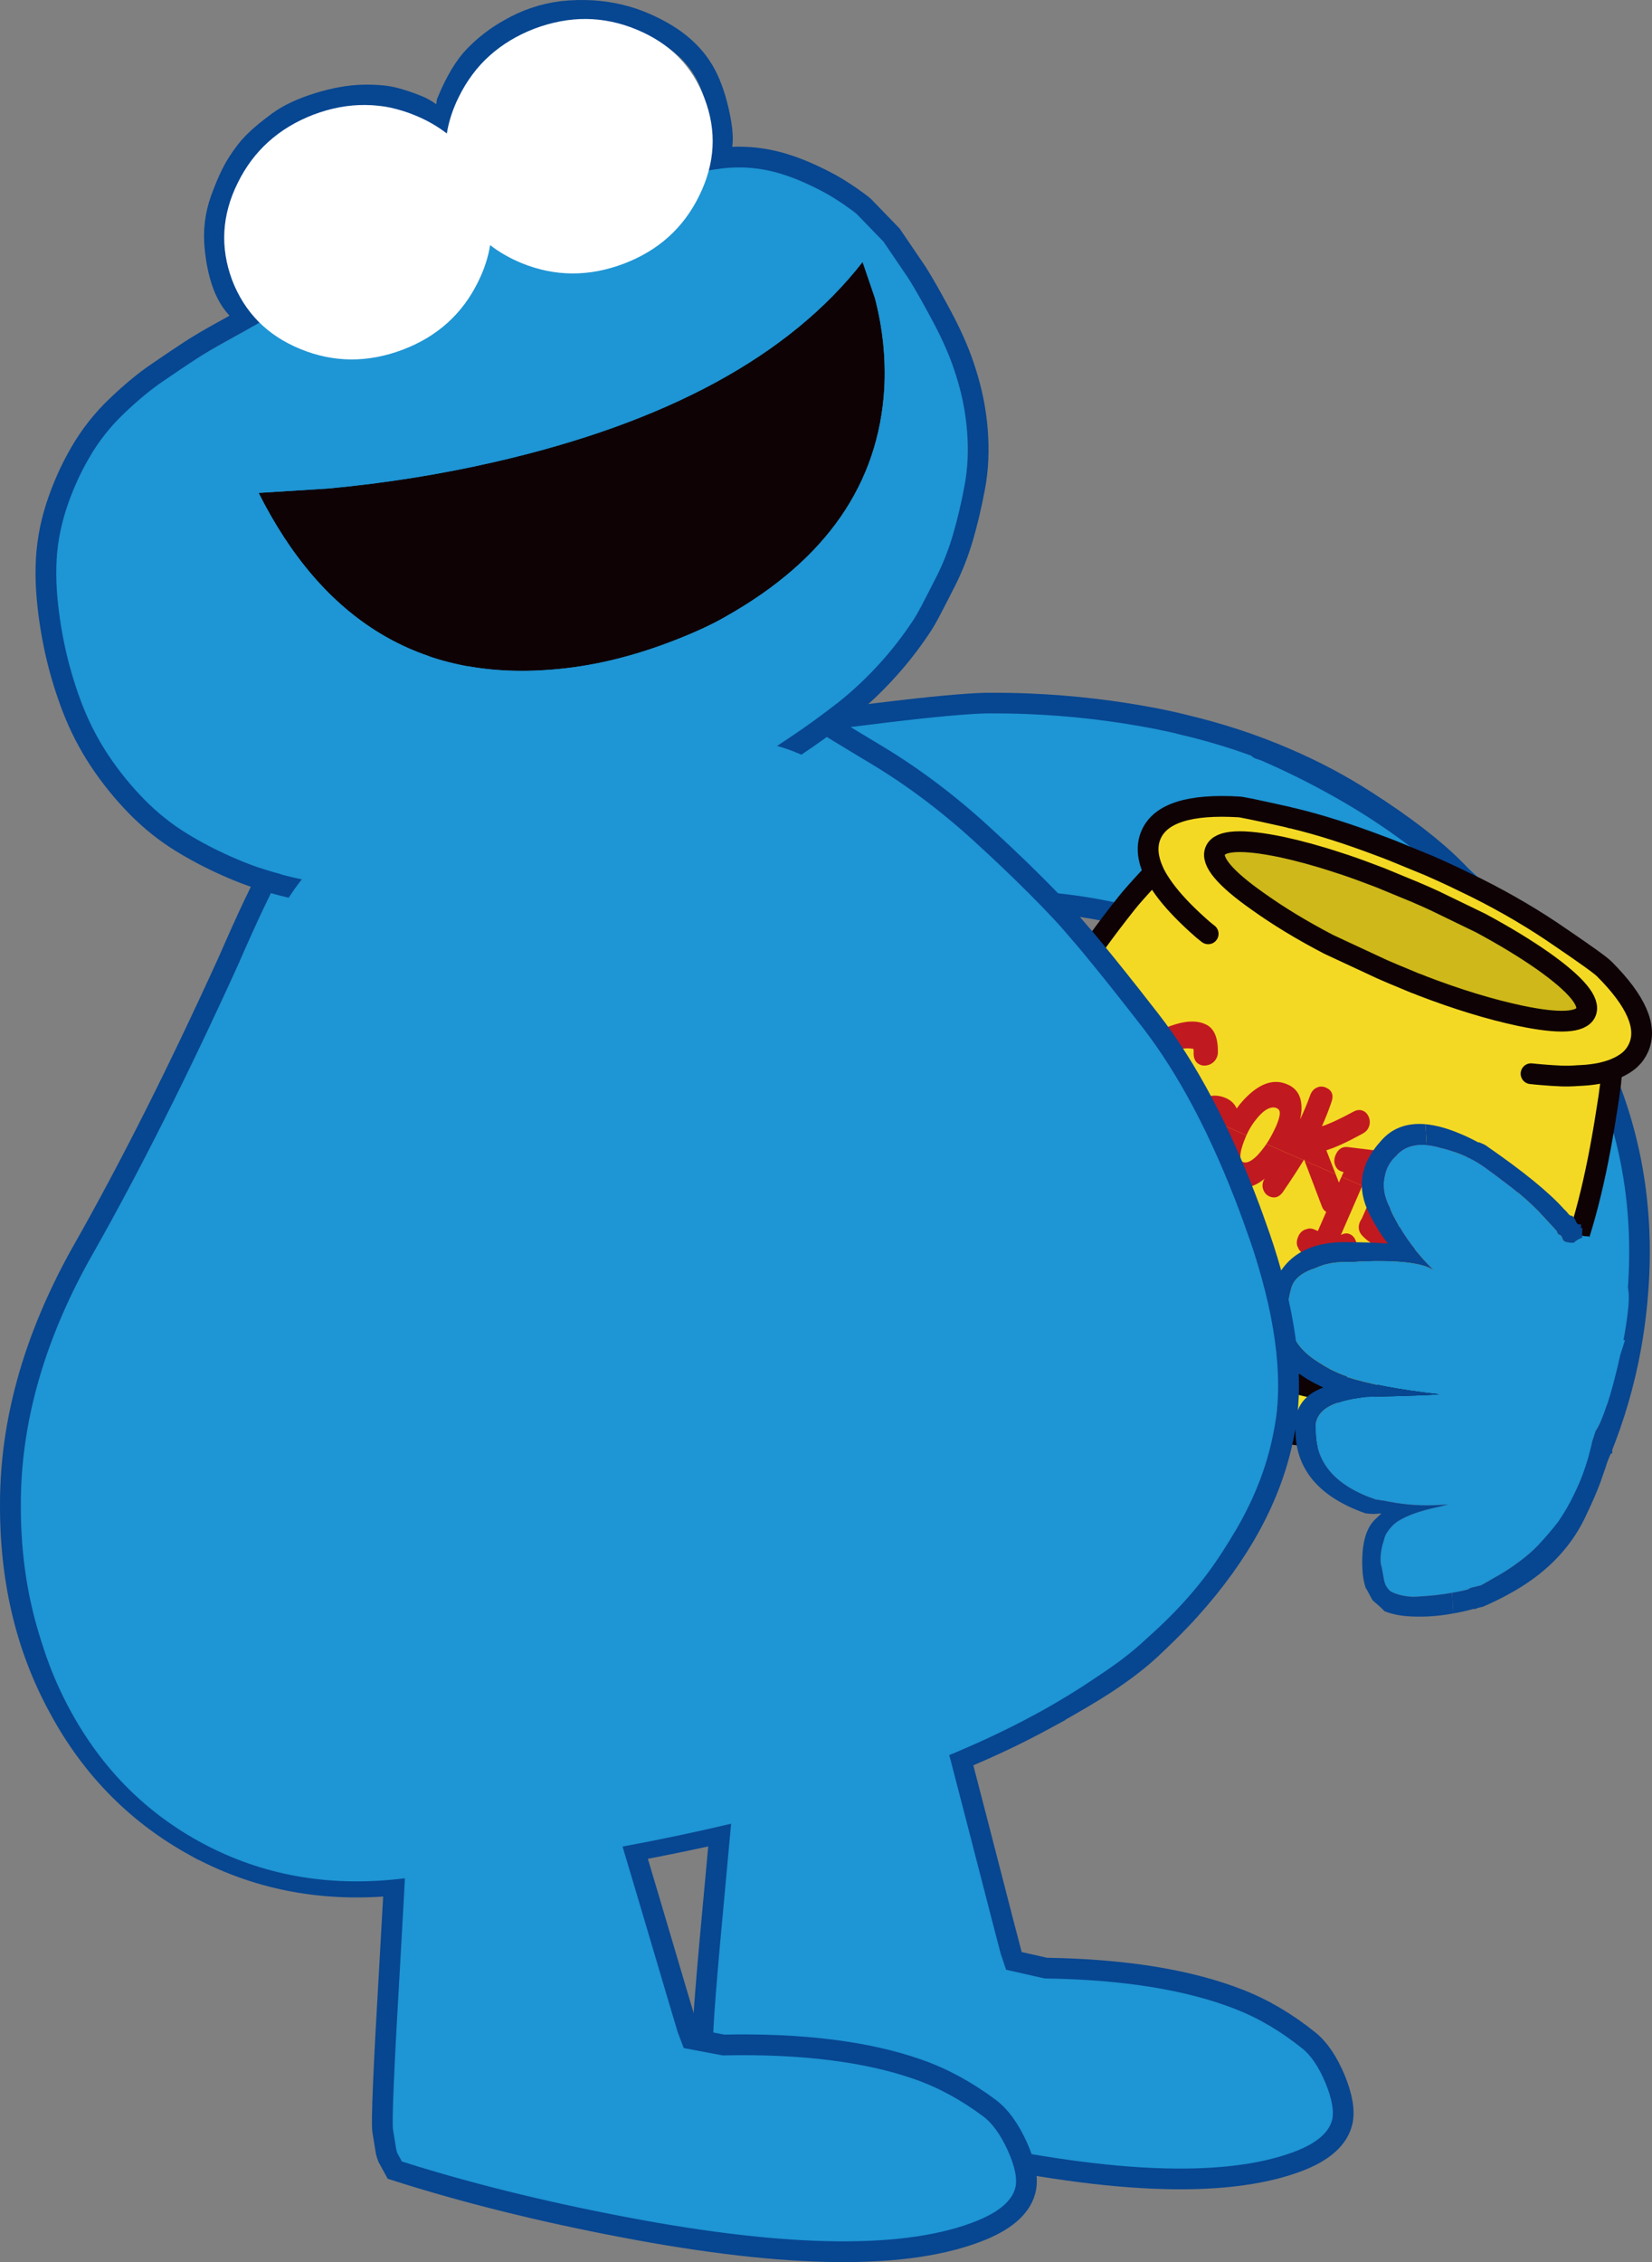 <?xml version="1.0" encoding="utf-8"?>
<!-- Generator: Adobe Illustrator 16.0.0, SVG Export Plug-In . SVG Version: 6.00 Build 0)  -->
<!DOCTYPE svg PUBLIC "-//W3C//DTD SVG 1.1//EN" "http://www.w3.org/Graphics/SVG/1.1/DTD/svg11.dtd">
<svg version="1.1" id="レイヤー_1" xmlns="http://www.w3.org/2000/svg" xmlns:xlink="http://www.w3.org/1999/xlink" x="0px"
	 y="0px" width="649.157px" height="888.609px" viewBox="0 0 649.157 888.609" enable-background="new 0 0 649.157 888.609"
	 xml:space="preserve">
<rect x="0" y="0" width="649.157" height="888.609" fill="#808080" stroke="none"/>
<g>
	<path fill="#1E95D4" d="M350.434,354.518l-1.993-4.49c-7.881-17.178-14.487-38.846-19.799-64.973
		c11.57-1.524,21.4-2.716,29.551-3.724c18.4-2.221,31.453-3.401,39.126-3.59c5.74-0.047,11.312,0.033,16.677,0.259
		c17.204,0.691,34.212,2.691,50.954,5.965l0.064,0.03c10.317,2.024,20.216,4.618,29.733,7.713c0.785,0.268,1.547,0.486,2.281,0.767
		c10.004,4.326,19.799,9.182,29.412,14.621c17.316,9.722,33.092,21.077,47.297,34.121c3.007,3.159,5.736,6.325,8.191,9.5
		c-2.455-3.175-5.185-6.341-8.191-9.5c10.961,9.995,20.971,20.964,30.053,32.952l3.318,6.123c-0.145-0.328,0.279-0.127,1.262,0.601
		c1.907,3.423,3.554,6.519,4.984,9.372l0.268,0.49l-1.176-1.03l6.688,12.831l2.48-1.27c16.456,29.779,23.932,61.922,22.452,96.484
		c-0.433,9.775-1.495,19.387-3.186,28.834l-69.28,20.326c-3.154-37.775-13.124-73.799-29.821-108.125
		c-1.646-3.209-3.337-6.391-5.025-9.58c-5.785-10.678-12.633-20.775-20.513-30.188l-1.717-2.127
		c-1.523-1.814-3.054-3.518-4.618-5.045c-3.839-3.785-9.709-8.279-17.582-13.43c-2.349-1.676-4.484-2.998-6.283-3.924
		c-0.988-0.615-2.006-1.162-2.979-1.721c-10.099-5.672-21.134-10.203-33.154-13.688c-12.863-3.664-26.741-6.107-41.683-7.303
		c-9.914-0.762-19.978-0.955-30.229-0.466L350.434,354.518z"/>
	<path fill="#1E95D4" d="M497.028,294.938c2.726,0.899,5.422,1.861,8.023,2.871c11.276,4.814,21.858,10.434,31.785,16.837
		c14.778,9.473,26.269,18.287,34.411,26.423c0.87,0.833,1.695,1.687,2.489,2.61c-14.205-13.049-29.98-24.398-47.297-34.119
		C516.827,304.116,507.032,299.263,497.028,294.938"/>
	<path fill="#1E95D4" d="M490.455,379.674c-1.476-0.953-2.934-1.855-4.413-2.701c1.799,0.929,3.935,2.251,6.283,3.924
		C491.71,380.506,491.092,380.113,490.455,379.674"/>
	<polygon fill="#053980" points="591.909,357.186 592.161,357.011 592.841,358.049 592.628,358.195 591.886,358.633 591.223,357.65 
			"/>
	<path fill="#1E95D4" d="M591.886,358.635l0.742-0.439c2.97,3.949,5.528,7.965,7.713,12.036c1.39,2.493,2.506,4.657,3.444,6.402
		c-9.077-11.991-19.087-22.961-30.048-32.956c-0.798-0.919-1.619-1.777-2.489-2.608c-8.143-8.139-19.633-16.948-34.411-26.425
		c-9.927-6.404-20.509-12.024-31.785-16.838c15.015,5.601,28.921,12.513,41.753,20.846c14.782,9.469,26.274,18.281,34.417,26.419
		c3.992,3.995,7.546,8.019,10.688,12.114l-0.687,0.467L591.886,358.635z"/>
	<path fill="#1E95D4" d="M527.445,421.91c-1.095-0.459-1.647-0.71-1.669-0.758c0.1-0.651,0.268-1.277,0.356-1.937
		c0.27-1.281,0.18-2.239-0.154-2.866c-3.184-5.68-6.419-10.617-9.736-14.85c7.88,9.412,14.728,19.512,20.513,30.187
		c1.688,3.19,3.38,6.372,5.025,9.581l-0.462,0.205l-2.528-3.815l-9.818-15.04C528.998,422.55,528.511,422.324,527.445,421.91"/>
	
		<path fill="none" stroke="#074691" stroke-width="8.104" stroke-linecap="round" stroke-linejoin="round" stroke-miterlimit="10" d="
		M514.53,399.375c-2.178-2.028-4.743-4.326-7.712-6.89c-5.644-4.87-10.472-8.771-14.493-11.589
		c-2.349-1.673-4.484-2.997-6.283-3.924c-0.988-0.611-2.006-1.159-2.979-1.725 M494.747,294.172c0.79,0.264,1.547,0.479,2.281,0.766
		c10.01,4.325,19.799,9.178,29.412,14.62c17.316,9.724,33.092,21.073,47.297,34.122c10.961,9.995,20.976,20.958,30.048,32.949
		c3.272,4.26,6.377,8.647,9.369,13.141c3.072,4.568,5.865,9.254,8.461,13.98c16.456,29.779,23.932,61.922,22.449,96.482
		c-0.43,9.774-1.492,19.392-3.183,28.836c-5.124,28.358-15.975,54.884-32.566,79.57"/>
	<path fill="none" stroke="#074691" stroke-width="8.104" stroke-linecap="square" stroke-miterlimit="10" d="M516.242,401.498
		l-1.712-2.121c-1.528-1.815-3.059-3.523-4.623-5.046c-3.839-3.787-9.709-8.278-17.582-13.433c-0.615-0.395-1.233-0.782-1.87-1.222
		c-1.476-0.954-2.934-1.863-4.413-2.702 M318.669,283.509c11.565-1.518,21.399-2.715,29.547-3.718
		c18.404-2.227,31.456-3.406,39.129-3.592c5.74-0.048,11.314,0.031,16.678,0.258c17.209,0.695,34.212,2.688,50.958,5.969
		c3.522,0.707,6.959,1.46,10.385,2.323c0.055-0.023,0.055-0.023,0.066,0.024c14,3.33,27.221,7.673,39.62,13.035
		c11.276,4.817,21.858,10.43,31.785,16.84c14.778,9.47,26.269,18.28,34.411,26.422c0.87,0.831,1.691,1.685,2.489,2.61
		c3.007,3.154,5.736,6.32,8.191,9.496 M483.063,375.25c-10.099-5.664-21.134-10.199-33.154-13.684
		c-12.863-3.665-26.741-6.104-41.683-7.305c-9.914-0.757-19.978-0.955-30.229-0.459"/>
	
		<path fill="none" stroke="#074691" stroke-width="8.104" stroke-linecap="round" stroke-linejoin="round" stroke-miterlimit="10" d="
		M571.602,549.389c-3.154-37.772-13.128-73.797-29.821-108.123c-1.642-3.203-3.337-6.393-5.025-9.581
		c-5.785-10.675-12.633-20.774-20.508-30.187"/>
	
		<line fill="none" stroke="#074691" stroke-width="8.104" stroke-linecap="round" stroke-miterlimit="10" x1="377.998" y1="353.8" x2="350.434" y2="356.98"/>
	<path fill="#F4D924" d="M580.413,348.891c-0.715-0.359-1.427-0.715-2.095-1.025l-6.521-3.158
		c-3.363-1.577-6.778-3.157-10.194-4.639l-14.425-5.908c-1.63-0.669-3.26-1.275-4.935-1.892
		c-12.244-4.634-23.558-8.252-33.956-10.751c-0.252-0.104-0.509-0.155-0.825-0.155c7.098,3.52,13.616,7.903,19.583,13.049
		c2.756,2.396,5.151,4.794,7.185,7.138c2.704,0.966,5.406,2.091,8.213,3.257l13.6,5.609c0.258,0.104,0.564,0.207,0.825,0.357
		c2.391,1.02,4.688,2.037,6.979,3.107l17.997,8.719c9.327,4.741,17.682,9.48,25.174,14.27l-0.458,0.768
		c12.899,9.174,18.406,15.855,16.616,20.035c-1.826,4.123-10.495,4.583-25.938,1.326c-11.686-2.504-24.625-6.432-38.796-11.881
		l-0.05-0.053c-3.619,0.561-5.912,1.938-6.88,4.185c-2.908,6.777,3.922,13.761,20.592,21.046c5.812,2.498,11.622,4.643,17.383,6.422
		c1.327,9.33,0.914,19.625-1.273,30.993c-2.036,10.91-7.747,27.116-17.18,48.679c-9.382,21.563-20.849,33.945-34.405,37.26
		c-13.613,3.209-26.658,3.361-39.195,0.456c1.937,1.99,3.361,3.772,4.331,5.249c15.699,4.846,30.175,7.086,43.38,6.682
		c2.291-0.1,4.484-0.256,6.671-0.51c0.106,0.05,0.262,0,0.514-0.049c5.148-0.564,10.088-1.533,14.885-3.01
		c21.864-6.571,37.716-21.206,47.604-43.886c6.884-15.806,12.334-37.059,16.464-63.819c0.663-3.925,1.228-7.798,1.688-11.622
		c-2.603-0.051-5.151-0.1-7.648-0.251c-2.043,0.1-4.183,0.1-6.369,0c-2.7-0.16-5.609-0.41-8.619-0.771l0.15-0.556
		c2.808,0.456,5.618,0.76,8.368,0.967c2.132,0.155,4.276,0.305,6.47,0.359c1.422,0.051,2.955-1.17,4.584-3.568
		c-0.862,0.199-1.829,0.406-2.851,0.556c-2.19,0.359-4.585,0.565-7.188,0.661c-1.937,0.16-3.921,0.209-6.013,0.16
		c-2.504-0.104-5.2-0.256-8.003-0.512c-1.382-0.1-2.803-0.258-4.229-0.406c1.427,0.148,2.848,0.307,4.229,0.406
		c2.803,0.256,5.499,0.407,8.003,0.512c2.092,0.049,4.076,0,6.013-0.16c2.603-0.096,4.997-0.302,7.188-0.661
		c1.021-0.149,1.988-0.356,2.851-0.556c1.431-2.192,2.959-5.354,4.54-9.484c-0.356,3.52-0.662,6.326-0.925,8.413
		c2.865-1.069,5.201-2.397,7.037-4.027c1.475-1.378,2.601-2.954,3.364-4.741c3.518-8.004-0.963-18.303-13.452-30.781
		c-1.427-1.482-7.191-5.61-17.233-12.438C603.304,361.373,592.392,354.902,580.413,348.891"/>
	<path fill="none" stroke="#F4D924" stroke-width="1.991" d="M580.413,348.891c-0.715-0.359-1.427-0.715-2.095-1.025l-6.521-3.158
		c-3.363-1.577-6.778-3.157-10.194-4.639l-14.425-5.908c-1.63-0.669-3.26-1.275-4.935-1.892
		c-12.244-4.634-23.558-8.252-33.956-10.751c-0.252-0.104-0.509-0.155-0.825-0.155c7.098,3.52,13.616,7.903,19.583,13.049
		c2.756,2.396,5.151,4.794,7.185,7.138c2.704,0.966,5.406,2.091,8.213,3.257l13.6,5.609c0.258,0.104,0.564,0.207,0.825,0.357
		c2.391,1.02,4.688,2.037,6.979,3.107l17.997,8.719c9.327,4.741,17.682,9.48,25.174,14.27l-0.458,0.768
		c12.899,9.174,18.406,15.855,16.616,20.035c-1.826,4.123-10.495,4.583-25.938,1.326c-11.686-2.504-24.625-6.432-38.796-11.881
		l-0.05-0.053c-3.619,0.561-5.912,1.938-6.88,4.185c-2.908,6.777,3.922,13.761,20.592,21.046c5.812,2.498,11.622,4.643,17.383,6.422
		c1.327,9.33,0.914,19.625-1.273,30.993c-2.036,10.91-7.747,27.116-17.18,48.679c-9.382,21.563-20.849,33.945-34.405,37.26
		c-13.613,3.209-26.658,3.361-39.195,0.456c1.937,1.99,3.361,3.772,4.331,5.249c15.699,4.846,30.175,7.086,43.38,6.682
		c2.291-0.1,4.484-0.256,6.671-0.51c0.106,0.05,0.262,0,0.514-0.049c5.148-0.564,10.088-1.533,14.885-3.01
		c21.864-6.571,37.716-21.206,47.604-43.886c6.884-15.806,12.334-37.059,16.464-63.819c0.663-3.925,1.228-7.798,1.688-11.622
		c-2.603-0.051-5.151-0.1-7.648-0.251c-2.043,0.1-4.183,0.1-6.369,0c-2.7-0.16-5.609-0.41-8.619-0.771l0.15-0.556
		c2.808,0.456,5.618,0.76,8.368,0.967c2.132,0.155,4.276,0.305,6.47,0.359c1.422,0.051,2.955-1.17,4.584-3.568
		c-0.862,0.199-1.829,0.406-2.851,0.556c-2.19,0.359-4.585,0.565-7.188,0.661c-1.937,0.16-3.921,0.209-6.013,0.16
		c-2.504-0.104-5.2-0.256-8.003-0.512c-1.382-0.1-2.803-0.258-4.229-0.406c1.427,0.148,2.848,0.307,4.229,0.406
		c2.803,0.256,5.499,0.407,8.003,0.512c2.092,0.049,4.076,0,6.013-0.16c2.603-0.096,4.997-0.302,7.188-0.661
		c1.021-0.149,1.988-0.356,2.851-0.556c1.431-2.192,2.959-5.354,4.54-9.484c-0.356,3.52-0.662,6.326-0.925,8.413
		c2.865-1.069,5.201-2.397,7.037-4.027c1.475-1.378,2.601-2.954,3.364-4.741c3.518-8.004-0.963-18.303-13.452-30.781
		c-1.427-1.482-7.191-5.61-17.233-12.438C603.304,361.373,592.392,354.902,580.413,348.891z"/>
	<path fill="#CFB819" d="M581.843,362.6l-17.997-8.719c-2.291-1.07-4.588-2.088-6.979-3.109c-0.261-0.148-0.567-0.254-0.825-0.355
		l-13.6-5.604c-1.736-0.666-3.47-1.325-5.148-1.937c-4.027-1.532-7.904-2.909-11.676-4.079c-7.848-2.603-15.185-4.591-22.016-6.067
		c-15.551-3.209-24.268-2.752-26.053,1.432c-1.832,4.125,3.722,10.803,16.726,19.926c7.894,5.66,17.171,11.316,27.829,16.873
		l20.795,9.684c0.249,0.102,0.562,0.205,0.81,0.355c2.447,1.071,4.849,2.093,7.239,3.058l5.001,2.093
		c0.555,0.205,1.118,0.406,1.679,0.61c0.258,0.101,0.512,0.206,0.764,0.306l0.05,0.051c14.171,5.455,27.114,9.384,38.793,11.883
		c15.445,3.257,24.114,2.797,25.94-1.33c1.79-4.178-3.717-10.857-16.616-20.033C599.373,372.595,591.116,367.594,581.843,362.6"/>
	<path fill="#F4D924" d="M589.486,418.721c-5.761-1.789-11.57-3.925-17.383-6.428c-16.67-7.286-23.491-14.27-20.592-21.046
		c0.968-2.247,3.261-3.62,6.88-4.18l0.05,0.045l-0.05-0.045c-0.252-0.105-0.506-0.206-0.764-0.31
		c-0.561-0.201-1.124-0.404-1.679-0.611l-5.001-2.092c-2.391-0.967-4.788-1.988-7.239-3.055c-0.248-0.151-0.561-0.254-0.81-0.359
		l-20.795-9.684c-10.658-5.558-19.936-11.213-27.829-16.873c-13.004-9.119-18.558-15.801-16.726-19.926
		c1.785-4.179,10.502-4.641,26.053-1.432c6.834,1.481,14.168,3.469,22.016,6.066l1.427-4.379
		c-5.967-5.151-12.485-9.535-19.573-13.049c-0.704-0.204-1.423-0.41-2.142-0.562c-11.161-2.497-17.327-3.772-18.397-3.822
		c-19.422-1.172-30.942,2.447-34.612,10.906c-1.889,4.283-1.479,9.225,1.12,14.784c0.106,0.202,0.204,0.405,0.303,0.662
		c0.971,1.886,2.201,3.824,3.681,5.86c3.105,4.279,7.436,8.92,12.942,13.919c1.376,1.272,2.855,2.544,4.388,3.72
		c-1.532-1.176-3.012-2.447-4.388-3.72c-5.507-4.999-9.837-9.64-12.942-13.919c-1.479-2.036-2.71-3.975-3.681-5.86l-1.826,1.021
		c-4.442,4.785-7.449,8.204-9.079,10.244c-16.814,21.153-28.646,39.652-35.522,55.459c-9.891,22.682-9.835,44.295,0.208,64.785
		c2.133,4.279,4.681,8.408,7.587,12.434l3.677,4.789c12.535,15.037,31.189,27.935,55.967,38.74c0.964,0.459,1.884,0.871,2.852,1.277
		c0.454,0.197,0.911,0.407,1.417,0.659c0.462,0.155,0.925,0.31,1.436,0.565c1.63,0.711,3.26,1.371,4.841,2.032
		c5.658,2.296,11.161,4.284,16.465,6.017c-0.97-1.477-2.395-3.264-4.331-5.251c12.537,2.907,25.582,2.753,39.195-0.456
		c13.557-3.314,25.023-15.7,34.405-37.258c9.433-21.564,15.144-37.772,17.18-48.685C590.4,438.34,590.813,428.049,589.486,418.721"
		/>
	<path fill="none" stroke="#F4D924" stroke-width="1.991" d="M589.486,418.721c-5.761-1.789-11.57-3.925-17.383-6.428
		c-16.67-7.286-23.491-14.27-20.592-21.046c0.968-2.247,3.261-3.62,6.88-4.18l0.05,0.045l-0.05-0.045
		c-0.252-0.105-0.506-0.206-0.764-0.31c-0.561-0.201-1.124-0.404-1.679-0.611l-5.001-2.092c-2.391-0.967-4.788-1.988-7.239-3.055
		c-0.248-0.151-0.561-0.254-0.81-0.359l-20.795-9.684c-10.658-5.558-19.936-11.213-27.829-16.873
		c-13.004-9.119-18.558-15.801-16.726-19.926c1.785-4.179,10.502-4.641,26.053-1.432c6.834,1.481,14.168,3.469,22.016,6.066
		l1.427-4.379c-5.967-5.151-12.485-9.535-19.573-13.049c-0.704-0.204-1.423-0.41-2.142-0.562
		c-11.161-2.497-17.327-3.772-18.397-3.822c-19.422-1.172-30.942,2.447-34.612,10.906c-1.889,4.283-1.479,9.225,1.12,14.784
		c0.106,0.202,0.204,0.405,0.303,0.662c0.971,1.886,2.201,3.824,3.681,5.86c3.105,4.279,7.436,8.92,12.942,13.919
		c1.376,1.272,2.855,2.544,4.388,3.72c-1.532-1.176-3.012-2.447-4.388-3.72c-5.507-4.999-9.837-9.64-12.942-13.919
		c-1.479-2.036-2.71-3.975-3.681-5.86l-1.826,1.021c-4.442,4.785-7.449,8.204-9.079,10.244
		c-16.814,21.153-28.646,39.652-35.522,55.459c-9.891,22.682-9.835,44.295,0.208,64.785c2.133,4.279,4.681,8.408,7.587,12.434
		l3.677,4.789c12.535,15.037,31.189,27.935,55.967,38.74c0.964,0.459,1.884,0.871,2.852,1.277c0.454,0.197,0.911,0.407,1.417,0.659
		c0.462,0.155,0.925,0.31,1.436,0.565c1.63,0.711,3.26,1.371,4.841,2.032c5.658,2.296,11.161,4.284,16.465,6.017
		c-0.97-1.477-2.395-3.264-4.331-5.251c12.537,2.907,25.582,2.753,39.195-0.456c13.557-3.314,25.023-15.7,34.405-37.258
		c9.433-21.564,15.144-37.772,17.18-48.685C590.4,438.34,590.813,428.049,589.486,418.721z"/>
	<path fill="#F4D924" d="M610.485,423.561l-0.154,0.562c3.01,0.355,5.919,0.611,8.619,0.764c2.187,0.102,4.326,0.102,6.369,0
		c-2.197-0.049-4.338-0.205-6.476-0.359C616.1,424.326,613.289,424.02,610.485,423.561"/>
	<path fill="#F5E529" d="M507.466,321.365c0.312,0,0.569,0.049,0.821,0.151c10.398,2.5,21.712,6.12,33.96,10.755
		c1.671,0.611,3.301,1.221,4.931,1.887c-2.39-1.021-4.789-1.988-7.29-2.908c-13.193-5.095-25.328-9.07-36.437-11.872
		C504.824,320.039,506.151,320.699,507.466,321.365"/>
	<path fill="#F4D924" d="M414.604,487.938c-0.666,1.02-1.278,2.092-1.784,3.156c-3.928,9.026-0.356,19.271,10.654,30.792
		c11.059,11.467,26.143,21.403,45.262,29.765c9.527,4.13,18.655,7.294,27.37,9.482c3.312-1.988,5.507-4.28,6.679-6.984
		c1.781-4.028,1.733-7.902-0.203-11.571c-0.209-0.352-0.458-0.762-0.817-1.221c-5.304-1.737-10.807-3.721-16.465-6.016
		c-1.581-0.666-3.211-1.322-4.841-2.039c-0.511-0.254-0.974-0.408-1.436-0.563c-0.506-0.252-0.963-0.456-1.417-0.657
		c-0.968-0.41-1.888-0.815-2.852-1.275c-24.777-10.806-43.432-23.703-55.967-38.74c-1.279-1.526-2.452-3.108-3.574-4.688
		L414.604,487.938z"/>
	<path fill="#F5E529" d="M501.764,541.355c0.359,0.459,0.608,0.869,0.817,1.221c1.937,3.67,1.984,7.549,0.203,11.573
		c-1.172,2.706-3.366,4.994-6.679,6.984c8.768,2.088,17.179,3.26,25.179,3.414c15.952,0.257,25.843-4.128,29.771-13.149
		c0.563-1.17,0.971-2.447,1.218-3.724l-0.458-0.147l-0.458,1.013l0.458-1.013c-2.187,0.255-4.38,0.404-6.671,0.506
		C531.938,548.441,517.463,546.201,501.764,541.355"/>
	
		<path fill="none" stroke="#0E0205" stroke-width="8.154" stroke-linecap="round" stroke-linejoin="round" stroke-miterlimit="10" d="
		M552.328,547.477c-0.252,0.049-0.407,0.099-0.514,0.049 M556.039,350.42l-13.6-5.613c-1.736-0.658-3.467-1.324-5.146-1.936
		c-4.027-1.525-7.904-2.903-11.676-4.078c-7.848-2.598-15.185-4.585-22.016-6.062c-15.551-3.213-24.268-2.754-26.053,1.426
		c-1.832,4.131,3.716,10.807,16.726,19.932c7.894,5.66,17.171,11.316,27.829,16.873l20.795,9.685
		c0.245,0.101,0.562,0.203,0.81,0.354c2.447,1.071,4.846,2.093,7.239,3.059l5.001,2.092c0.555,0.199,1.118,0.406,1.679,0.61
		c0.258,0.101,0.512,0.201,0.764,0.304l0.05,0.053c14.168,5.449,27.114,9.381,38.793,11.875c15.445,3.265,24.114,2.803,25.94-1.32
		c1.79-4.18-3.717-10.861-16.616-20.035c-7.186-5.047-15.442-10.041-24.72-15.035l-17.993-8.719
		c-2.291-1.072-4.588-2.088-6.979-3.109 M633.519,420.249c-0.398,3.11-0.611,4.739-0.551,4.891
		c-0.46,3.824-1.024,7.697-1.688,11.623c-4.13,26.763-9.58,48.013-16.464,63.819c-9.888,22.679-25.739,37.313-47.604,43.885
		c-4.797,1.477-9.736,2.445-14.885,3.01 M601.62,421.781c1.427,0.146,2.848,0.301,4.229,0.4c2.803,0.26,5.499,0.411,8.003,0.512
		c2.092,0.055,4.073,0,6.013-0.156c2.603-0.096,4.997-0.301,7.188-0.66c1.021-0.15,1.988-0.355,2.851-0.562
		c1.273-0.304,2.452-0.659,3.615-1.066 M474.754,366.83c-1.532-1.171-3.012-2.447-4.388-3.72
		c-5.507-4.999-9.837-9.634-12.942-13.913c-1.479-2.04-2.71-3.979-3.681-5.861c-0.099-0.26-0.2-0.465-0.303-0.665 M453.44,342.671
		c-0.506,0.56-1.017,1.121-1.523,1.681c-4.442,4.787-7.449,8.206-9.079,10.246c-16.814,21.153-28.646,39.656-35.522,55.457
		c-9.891,22.683-9.839,44.295,0.204,64.785c2.137,4.281,4.685,8.41,7.591,12.435 M415.11,487.274
		c-0.195,0.155-0.354,0.41-0.507,0.664 M415.218,487.379c-0.053-0.049-0.107-0.049-0.107-0.104 M552.328,547.477
		c-0.056,0.049-0.056,0.099-0.056,0.198c-0.247,1.276-0.654,2.554-1.218,3.724c-3.928,9.019-13.818,13.406-29.771,13.149
		c-8-0.154-16.411-1.326-25.179-3.414c-8.715-2.192-17.843-5.355-27.37-9.479c-19.119-8.363-34.203-18.3-45.262-29.772
		c-11.011-11.516-14.582-21.762-10.654-30.785c0.506-1.067,1.118-2.14,1.784-3.159 M414.604,487.938l0.614-0.56 M415.218,487.379
		c1.117,1.579,2.29,3.159,3.569,4.689c12.535,15.036,31.189,27.931,55.967,38.74c0.964,0.46,1.884,0.863,2.852,1.27
		c0.454,0.201,0.911,0.411,1.417,0.663c0.462,0.155,0.925,0.308,1.436,0.563c1.63,0.713,3.26,1.373,4.841,2.037
		c5.658,2.297,11.161,4.281,16.465,6.014c15.699,4.844,30.175,7.086,43.38,6.676c2.291-0.096,4.484-0.252,6.671-0.506
		 M551.361,548.545l0.453-1.02 M633.519,420.249c2.865-1.069,5.207-2.396,7.037-4.027c1.479-1.378,2.601-2.954,3.364-4.739
		c3.518-8.004-0.963-18.304-13.452-30.789c-1.427-1.48-7.191-5.604-17.233-12.436c-9.931-6.883-20.843-13.355-32.821-19.367
		c-0.715-0.359-1.427-0.715-2.095-1.023l-6.521-3.16c-3.363-1.58-6.778-3.162-10.194-4.639l-14.425-5.912
		c-1.63-0.664-3.26-1.271-4.935-1.885c-12.244-4.636-23.558-8.255-33.956-10.757c-0.252-0.1-0.509-0.149-0.821-0.149
		c-0.702-0.207-1.417-0.41-2.136-0.562c-11.161-2.499-17.327-3.772-18.397-3.824c-19.422-1.17-30.947,2.448-34.615,10.906
		c-1.886,4.285-1.477,9.227,1.123,14.786"/>
	<path fill="#C11920" d="M572.612,454.198c-0.456-1.179-1.317-2.041-2.499-2.499h-0.049c-2.036-0.768-5.603-1.685-10.652-2.703
		c-4.996-1.069-7.491-1.633-7.545-1.633c-0.104-0.052-0.203-0.052-0.249-0.052c-4.388-0.456-7.039,0.516-7.954,2.903
		c-0.258,0.67-0.409,1.381-0.457,2.047c-0.262-0.057-0.507-0.104-0.818-0.104l-12.543-1.532c-2.287-0.352-3.97,0.666-4.991,3.013
		c-0.563,1.271-0.657,2.548-0.36,3.714h0.054c0.355,1.276,1.07,2.196,2.243,2.707c0.461,0.151,0.809,0.307,1.177,0.355l-0.822,1.832
		l8.154,3.568l1.889-4.332l2.909,0.56c-0.919,0.515-1.685,1.431-2.297,2.759c-0.252,0.658-0.461,1.27-0.507,1.881l16.203,7.088
		c3.007,0.305,5.094,0.354,6.272,0.104c1.785-0.359,3.003-1.325,3.726-3.014c0.505-1.166,0.608-2.441,0.306-3.717
		c-0.358-1.276-1.176-2.194-2.349-2.704c-0.661-0.304-1.431-0.405-2.246-0.254c-0.051-0.05-0.051-0.05-0.1-0.05
		c-1.018,0.154-3.619-0.053-7.745-0.662l2.442-5.606c6.218,1.171,10.455,2.192,12.637,2.954c1.182,0.46,2.251,0.511,3.17,0.205
		c-2.35,5.455-0.616,11.417,5.148,17.783c1.985,2.203,3.16,4.139,3.56,5.767l8.677,3.774c1.314-5.357-0.516-10.858-5.565-16.469
		c-2.901-3.312-4.077-5.811-3.465-7.492c0.354-0.666,1.124-1.021,2.242-1.07c1.023-0.051,2.088,0.204,3.212,0.664
		c2.297,0.966,4.131,2.648,5.61,4.945l0.054,0.051c0.457,0.715,1.065,1.223,1.73,1.527c1.124,0.459,2.293,0.459,3.514-0.096
		c1.223-0.671,2.092-1.586,2.652-2.863c0.764-1.58,0.613-3.158-0.457-4.689h0.052c-2.451-3.82-5.458-6.521-8.976-8.049
		c-3.264-1.426-6.525-1.682-9.73-0.818c-1.991,0.459-3.674,1.329-5.05,2.5C572.919,455.676,572.87,454.908,572.612,454.198"/>
	<path fill="#C11920" d="M537.951,439.008c-0.506-1.325-1.272-2.191-2.343-2.652c-1.169-0.51-2.396-0.406-3.72,0.306
		c-5.355,2.906-9.538,4.841-12.434,5.756c1.375-3.058,2.597-6.167,3.666-9.274c1.076-2.854,0.357-4.84-2.087-5.911
		c-1.279-0.562-2.55-0.562-3.777,0.104c-1.169,0.561-1.987,1.628-2.493,3.109c-1.074,3.002-2.349,6.06-3.877,9.273
		c0.252-1.121,0.407-2.192,0.514-3.214c0.356-5.3-1.479-8.817-5.458-10.499c-5.045-2.243-10.294-0.711-15.749,4.539
		c-1.532,1.477-2.954,3.107-4.229,4.891c-0.871-1.883-2.246-3.209-4.231-4.076c-4.739-2.092-9.585-0.814-14.63,3.925
		c-0.51-1.271-1.328-2.192-2.497-2.647c-1.324-0.615-2.7-0.41-4.076,0.557l15.646,6.83c0.463-0.054,0.97,0.051,1.431,0.258
		c0.255,0.104,0.512,0.203,0.657,0.355l0.055,0.053c0.049,0.1,0.15,0.2,0.199,0.355l11.268,4.945
		c1.173-2.703,2.807-5.201,4.894-7.547c2.607-2.903,4.939-3.925,6.986-3.159c0.258,0.151,0.505,0.306,0.762,0.511v0.051
		c0.864,0.764,0.562,2.957-0.965,6.526c-1.177,2.597-2.452,4.939-3.824,7.032l14.626,6.371c0.053-0.105,0.106-0.205,0.152-0.305
		l0.203,0.455l12.236,5.354l-3.666-9.429c3.408-1.021,8.104-3.162,14.166-6.477c1.226-0.662,2.033-1.477,2.446-2.498
		C538.36,441.655,538.413,440.385,537.951,439.008"/>
	<path fill="#C11920" d="M468.989,412.041c0.049,0.512,0.104,1.123,0.049,1.889c0.055,2.192,0.871,3.613,2.556,4.332
		c1.065,0.455,2.286,0.455,3.662-0.049c1.328-0.565,2.294-1.48,2.861-2.758c0.351-0.762,0.514-1.58,0.452-2.547
		c0-5.707-1.683-9.225-4.995-10.602c-3.466-1.58-7.996-1.326-13.657,0.71c-7.343,2.653-12.897,8.359-16.618,17.133l-0.052,0.052
		c-0.661,1.63-1.169,3.207-1.631,4.738l8.462,3.719c0.307-1.475,0.763-2.908,1.378-4.28c1.833-4.177,4.275-7.446,7.34-9.733
		C462.105,412.193,465.472,411.331,468.989,412.041"/>
	<path fill="#C11920" d="M512.263,455.777l-14.626-6.371c-1.177,1.681-2.397,3.262-3.726,4.634
		c-2.185,2.142-3.976,2.958-5.345,2.499c-0.158-0.052-0.306-0.152-0.46-0.252c-1.329-1.226-0.772-4.641,1.625-10.199
		c0.053-0.051,0.053-0.051,0.053-0.096l-11.268-4.945c0.506,0.966,0.159,2.902-1.123,5.807c-1.981,4.54-4.38,8.208-7.182,11.016
		c-1.99,1.983-3.674,2.799-4.943,2.343c-0.155-0.056-0.306-0.155-0.458-0.256c-1.226-1.173-0.712-4.334,1.576-9.584
		c1.124-2.603,2.651-4.997,4.639-7.188c1.886-2.041,3.573-3.107,5.149-3.158l-15.646-6.83c-0.159,0.1-0.307,0.199-0.458,0.304
		c-3.314,2.554-6.219,3.468-8.615,2.702c-1.431-0.56-2.039-2.191-1.782-4.895c0.094-0.865,0.252-1.781,0.404-2.646l-8.462-3.725
		c-0.964,3.418-1.323,6.627-1.123,9.74c0.355,5.76,2.709,9.58,7.035,11.412c3.619,1.637,7.648,1.326,12.183-0.918
		c-0.457,0.867-0.915,1.737-1.328,2.654c-1.523,3.569-2.283,7.136-2.242,10.707c0,5.249,1.989,8.707,6.019,10.395
		c3.818,1.785,8.053,0.461,12.688-3.975c1.736-1.682,3.318-3.569,4.794-5.605c0.967,3.002,2.854,5.09,5.761,6.367
		c3.516,1.58,7.442,0.666,11.666-2.799c-0.248,0.251-0.408,0.507-0.502,0.76c-0.564,1.277-0.612,2.554-0.106,3.774
		c0.457,1.171,1.222,2.038,2.293,2.497c2.092,0.972,3.983,0.355,5.556-1.936v-0.055
		C507.422,463.421,510.069,459.346,512.263,455.777"/>
	<path fill="#C11920" d="M586.066,491.047c0.355-0.867,0.667-1.782,0.924-2.703l-8.679-3.769c0.262,0.915,0.217,1.731-0.039,2.448
		c-0.356,0.811-1.075,1.32-2.138,1.477c-0.056-0.058-0.056-0.058-0.056,0c-0.969,0.048-1.938-0.102-3.008-0.562
		c-3.007-1.378-5.095-4.075-6.264-8.104c-0.056-0.101-0.056-0.204-0.056-0.305l-6.37-2.802c-0.866,0.354-1.482,1.114-1.94,2.292
		c-0.353,0.762-0.511,1.627-0.459,2.647c-0.244-0.149-0.506-0.305-0.758-0.405c-0.97-0.41-2.039-0.41-3.216,0.049v0.052
		c-2.647,0.971-5.352,0.813-8.15-0.406c-0.618-0.261-1.177-0.511-1.741-0.87l3.162-7.234c2.397,0.456,4.484,0.762,6.218,0.918
		l-16.203-7.088c-0.203,1.482,0.308,2.753,1.473,3.723l-3.673,8.359c-0.251,0.355-0.499,0.766-0.709,1.226
		c-0.812,1.933-0.563,3.67,0.765,5.245c1.884,2.04,4.181,3.619,6.881,4.791c4.738,2.092,9.534,2.242,14.318,0.412v0.048
		c1.431-0.612,2.402-1.527,2.857-2.753c0.052-0.051,0.101-0.15,0.159-0.305c0.35,0.66,0.763,1.377,1.221,2.087
		c1.378,2.242,2.949,4.135,4.845,5.716c1.271,0.962,2.594,1.779,3.976,2.395c3.206,1.373,6.264,1.581,9.273,0.509
		C582.047,496.961,584.485,494.616,586.066,491.047"/>
	<path fill="#C11920" d="M560.382,476.726l6.37,2.802c-0.352-1.066-1.228-1.885-2.6-2.447
		C562.625,476.421,561.355,476.266,560.382,476.726"/>
	<path fill="#C11920" d="M527.146,462.248l-1.021,2.293l-1.27-3.26l-12.236-5.354l6.884,18.147c0.355,0.866,0.867,1.53,1.631,1.986
		l-3.268,7.492l-1.472-0.608c-1.173-0.512-2.345-0.463-3.519,0.102l-0.052-0.053c-1.227,0.512-2.142,1.426-2.696,2.803
		c-0.612,1.377-0.719,2.703-0.262,3.924l0.056-0.049c0.402,1.275,1.17,2.191,2.342,2.703c2.35,1.02,5.05,1.782,8.154,2.291
		c6.886,1.123,10.962,0.049,12.241-3.213c0.555-1.273,0.608-2.547,0.151-3.869c-0.467-1.377-1.279-2.297-2.35-2.756
		c-1.07-0.512-2.242-0.408-3.566,0.309l8.406-19.32L527.146,462.248z"/>
	<path fill="#1E95D4" d="M637.936,526.459c0.196-0.012,0.401-0.02,0.614-0.035c-0.656,2.073-1.255,3.99-1.867,5.805
		c-0.074,0.467-0.157,0.873-0.287,1.291c-0.765,3.554-1.639,7.011-2.517,10.318c-0.837,3.148-1.65,5.895-2.479,8.279
		c-1.523,4.569-2.967,7.903-4.367,9.965c-0.437,1.299-0.862,2.648-1.349,4.049c-0.209,0.874-0.364,1.75-0.567,2.629
		c-0.044,0.102-0.037,0.205-0.086,0.258c-0.045,0.206-0.078,0.411-0.119,0.62c-0.294,1.184-0.624,2.422-0.964,3.615
		c-0.563,1.911-1.21,3.836-1.87,5.652c-1.009,2.754-2.182,5.417-3.461,8.027c-1.822,3.821-3.906,7.402-6.259,10.838
		c-4.551,5.855-8.727,10.363-12.56,13.485c-3.799,3.117-8.007,5.998-12.696,8.555c-1.427,0.843-2.909,1.74-4.539,2.594
		c-0.245,0.172-0.541,0.288-0.79,0.403l-1.556,0.347v0.049c-0.45,0.074-0.952,0.206-1.605,0.344
		c-0.702,0.196-1.304,0.43-1.741,0.811c-5.361,1.372-11.615,2.289-18.665,2.741c-1.116,0.112-2.28,0.18-3.507,0.143
		c-3.161-0.225-5.85-0.888-8.053-1.983c-0.048-0.051-0.102-0.046-0.154-0.092c-1.331-1.096-2.178-2.474-2.518-4.08l-0.004-0.054
		l-0.061-0.046c-0.609-3.684-1.033-5.794-1.28-6.438c-0.048-0.151-0.076-0.51-0.113-1.169c-0.151-2.64,0.344-5.668,1.523-9.091
		c-0.003-0.054-0.003-0.054-0.003-0.102c-0.009-0.053-0.009-0.053-0.009-0.102v-0.053l-0.009-0.049
		c0.095-0.056,0.145-0.164,0.192-0.263l-0.008-0.106l0.499-1.094c0.375-0.53,0.754-1.063,1.084-1.586l-0.007-0.051
		c0.045-0.06,0.144-0.164,0.192-0.216c0.949-1.122,1.671-1.827,2.108-2.155c0.873-0.812,2.35-1.662,4.384-2.646
		c3.076-1.389,6.529-2.499,10.398-3.382c3.863-0.879,5.874-1.353,6.114-1.516c-1.719,0.146-3.595,0.251-5.626,0.317
		c-6.659,0.221-13.207-0.422-19.748-1.832c-0.059,0.004-0.103,0.01-0.151,0.01c-0.053,0.004-0.516-0.077-1.441-0.228
		c-0.303-0.03-0.557-0.115-0.825-0.205c-0.046,0.056-0.148,0.06-0.192,0.111c-0.049,0-0.106-0.045-0.159-0.09l-0.049,0.051
		c-16.029-5.398-23.92-14.519-23.785-27.349c-0.512-5.414,2.892-9.171,10.204-11.213l0.049-0.053
		c2.706-0.766,5.921-1.356,9.609-1.766c16.113-0.355,25.664-0.693,28.647-1.013c-15.41-1.724-27.503-3.991-36.255-6.798
		c0.045-0.055,0.085-0.16,0.136-0.213c-2.489-0.881-4.728-1.82-6.678-2.828c-1.775-0.967-3.409-1.939-4.888-2.929
		c-5.275-3.312-8.653-7.19-10.189-11.735c-2.011-5.08-2.092-10.872-0.173-17.344c0.978-3.463,4.192-6.088,9.691-7.824
		c3.117-1.498,6.899-2.271,11.423-2.327c0.862,0,1.724,0.057,2.59,0.06c1.066-0.062,2.183-0.125,3.297-0.242
		c14.982-0.59,24.6,0.545,28.945,3.447c-6.576-6.498-11.631-13.178-15.181-20.15c-0.85-1.478-1.482-2.867-2.022-4.16
		c-0.061-0.252-0.233-0.547-0.396-0.846c-2.019-4.107-2.596-8.04-1.696-11.81c0.548-2.929,1.876-5.451,4.053-7.61
		c0.049,0,0.049,0,0.045-0.049c0.34-0.271,0.675-0.6,0.915-0.917v-0.05c3.902-3.836,9.502-4.711,16.85-2.535
		c3.451,0.774,7.193,2.137,11.267,3.99c1.991,0.957,4.04,2.162,6.104,3.628c2.182,1.557,5.577,4.062,10.209,7.613
		c4.205,3.272,7.845,6.522,11.032,9.751c0.326,0.34,0.645,0.679,0.923,1.021c3.357,3.573,5.417,5.85,6.238,6.77v0.049l0.18,0.501
		c0.136,0.5,0.453,0.784,0.925,0.909c0.048,0.053,0.1,0.051,0.15,0.095l0.155,0.046c0.261,0.186,0.543,0.582,0.723,1.177
		c0.254,0.802,0.687,1.285,1.355,1.447c0.055,0,0.103-0.003,0.161,0.046c0.555,0.022,1.434,0.123,2.609,0.261
		c0.148-0.009,0.249-0.013,0.349-0.022c0.15-0.111,0.303-0.216,0.444-0.379c0.772-0.708,1.708-1.217,2.859-1.589l0.004-0.763
		c0.777,0.21,1.394,0.277,1.843,0.25c0.413-0.018,0.724,0.014,0.978,0.148c0.927,2.848,3.039,6.903,6.394,12.257
		c0.114,0.196,0.228,0.397,0.339,0.54c0.617-0.795,1.246-1.393,1.986-1.785c0.248-0.168,0.437-0.283,0.64-0.243
		c0.465,0.075,0.753,0.618,0.81,1.681c0.037,0.561-0.285,2.055-0.964,4.485c0.106,0.044,0.212,0.139,0.313,0.235
		c1.279,0.895,1.933,1.674,1.974,2.328c0,0.051,0.01,0.155-0.041,0.26c0.296-0.172,0.589-0.389,0.888-0.613
		c3.418-2.379,4.13,2.975,2.07,16.014C638.595,522.812,638.292,524.661,637.936,526.459"/>
	<path fill="#074691" d="M621.238,482.419c0.363,0.037,0.511,0.028,0.569,0.022l-0.145,2.959l-0.004,0.765
		c-1.151,0.372-2.087,0.877-2.859,1.585c-0.142,0.162-0.294,0.274-0.444,0.387c-0.1,0.008-0.196,0.012-0.349,0.015
		c-1.176-0.132-2.06-0.239-2.609-0.257c-0.059-0.046-0.106-0.042-0.161-0.042c-0.669-0.164-1.102-0.649-1.355-1.448
		c-0.18-0.604-0.462-0.99-0.727-1.18l-0.151-0.042c-0.051-0.053-0.103-0.048-0.15-0.097c-0.472-0.127-0.789-0.416-0.929-0.911
		l-0.176-0.497v-0.053c-0.821-0.92-2.881-3.196-6.238-6.773c-0.278-0.336-0.597-0.676-0.923-1.016
		c-3.188-3.229-6.83-6.48-11.032-9.751c-4.637-3.557-8.027-6.063-10.209-7.615c-2.063-1.464-4.112-2.669-6.107-3.626
		c-4.069-1.854-7.812-3.218-11.263-3.992c-1.916-0.551-3.67-0.911-5.349-1.07l-0.471-8.167c4.04,0.38,8.598,1.603,13.549,3.716
		c2.337,0.932,4.75,2.12,7.214,3.455l0.303-0.072l2.08,0.904c0.117,0.097,0.217,0.193,0.272,0.239l0.045-0.055l0.106,0.048
		c0.261,0.137,0.422,0.229,0.531,0.375l0.05,0.045c14.299,9.879,24.438,18.154,30.358,24.793c0.217,0.243,0.434,0.436,0.698,0.672
		c0.062,0.099,0.11,0.147,0.168,0.198c0.379,0.38,0.712,0.819,1.091,1.31c0.103-0.004,0.209-0.013,0.303-0.017
		c0.003,0.101-0.032,0.208-0.076,0.305l0.86,0.059c0.526,0.327,1.017,0.958,1.435,1.903c0.35,0.84,0.681,1.33,1.045,1.414
		c0.519,0.125,0.825,0.155,0.918,0.1c0.051-0.104,0.1-0.158,0.203-0.163L621.238,482.419z M582.553,455.206
		c0.058,0.048,0.062,0.147,0.065,0.201C582.614,455.354,582.61,455.254,582.553,455.206"/>
	<path fill="#074691" d="M560.162,441.617l0.465,8.166c-4.764-0.443-8.612,0.74-11.505,3.602v0.052
		c-0.236,0.316-0.571,0.644-0.911,0.915c0.009,0.055,0.009,0.055-0.045,0.055c-2.174,2.158-3.505,4.676-4.053,7.604
		c-0.899,3.77-0.322,7.702,1.691,11.815c0.167,0.297,0.34,0.589,0.4,0.84c0.54,1.293,1.173,2.686,2.022,4.162
		c3.55,6.975,8.604,13.656,15.181,20.148c-4.343-2.904-13.963-4.035-28.945-3.441c-1.114,0.111-2.23,0.176-3.293,0.235
		c-0.865-0.004-1.731-0.057-2.594-0.057c-4.523,0.053-8.306,0.827-11.423,2.325c-5.499,1.736-8.714,4.363-9.688,7.824
		c-1.92,6.471-1.842,12.266,0.172,17.346c1.533,4.541,4.911,8.421,10.187,11.733c1.479,0.986,3.112,1.962,4.888,2.929
		c1.95,1.012,4.188,1.953,6.682,2.828c-0.055,0.055-0.095,0.16-0.14,0.211c8.752,2.814,20.845,5.082,36.255,6.8
		c-2.983,0.323-12.534,0.663-28.647,1.015c-3.688,0.414-6.903,0.998-9.609,1.764l-0.049,0.055
		c-7.312,2.042-10.716,5.797-10.204,11.211c-0.135,12.836,7.756,21.952,23.785,27.348l0.049-0.048
		c0.053,0.045,0.11,0.096,0.159,0.09c0.044-0.054,0.146-0.058,0.192-0.111c0.265,0.085,0.522,0.175,0.825,0.208
		c0.926,0.152,1.389,0.225,1.441,0.222c0.049,0,0.099-0.005,0.151-0.009c6.537,1.409,13.089,2.059,19.748,1.832
		c1.881-0.055,3.653-0.152,5.276-0.297l0.007,0.101c-0.754,0.247-2.658,0.712-5.771,1.396c-3.869,0.88-7.322,1.993-10.398,3.386
		c-2.034,0.979-3.511,1.828-4.38,2.64c-0.441,0.331-1.163,1.033-2.112,2.158c-0.049,0.052-0.147,0.16-0.195,0.213l0.01,0.052
		c-0.33,0.526-0.705,1.058-1.084,1.583l-0.499,1.103l0.004,0.102c-0.044,0.1-0.094,0.208-0.188,0.263l0.009,0.05v0.049
		c0,0.053,0,0.053,0.009,0.101c0,0.056,0,0.056,0,0.104c-1.177,3.43-1.672,6.456-1.521,9.093c0.037,0.659,0.065,1.015,0.113,1.167
		c0.247,0.646,0.671,2.762,1.28,6.438l0.061,0.046l0.004,0.056c0.34,1.606,1.187,2.979,2.518,4.082
		c0.053,0.041,0.106,0.041,0.159,0.09c2.198,1.1,4.887,1.755,8.053,1.986c1.222,0.034,2.386-0.035,3.502-0.146
		c4.461-0.252,8.605-0.74,12.386-1.414l0.458,8.115c-5.638,1.034-11.112,1.444-16.417,1.184c-4.031-0.179-7.528-0.844-10.552-2.051
		c-1.348-1.396-2.958-2.836-4.719-4.306c-0.625-1.191-1.372-2.521-2.21-4.052c-0.171-0.348-0.404-0.691-0.568-0.982
		c-0.685-2.154-1.131-4.62-1.229-7.312c-0.401-8.884,1.077-15.126,4.424-18.827v-0.045c0.144-0.111,0.87-0.817,2.215-2.11
		c0.303-0.276,0.588-0.548,0.834-0.762c-0.058,0.006-0.103,0.006-0.161,0.009c-0.199-0.042-0.862,0-1.926,0.108
		c-0.509,0.028-0.904,0.055-1.215,0.073c-0.054,0-0.15,0.008-0.262-0.041c-0.253-0.035-0.608-0.015-1.065-0.035
		c-0.155-0.046-0.363-0.084-0.516-0.076c-0.254-0.038-0.557-0.071-0.969-0.051c-18.114-6.349-27.371-17.018-27.662-32.063
		c-0.851-8.653,2.848-14.455,10.97-17.415c-2.149-0.994-4.241-2.051-6.186-3.208l-0.053-0.051
		c-13.237-8.098-18.079-19.078-14.585-32.856c3.479-13.985,13.217-20.945,29.142-20.984c6.454-0.014,12.17,0.176,17.02,0.561
		c-2.627-3.364-5.034-7.246-7.264-11.648c-5.114-10.141-3.621-19.691,4.429-28.543C546.866,443.186,552.746,440.967,560.162,441.617
		"/>
	<path fill="#074691" d="M631.395,552.118c0.418-0.786,0.88-1.628,1.288-2.464c0.244,6.145,0.42,11.02,0.567,14.523
		c0.102,2.589,0.208,4.463,0.269,5.631c0.018,0.352,0.042,0.66,0.055,1.015c-0.442,0.229-0.842,0.401-1.229,0.577v0.054
		c-0.218,0.771-0.479,1.449-0.707,2.021c0.016,0.155,0.019,0.256,0.077,0.352c-0.507,1.813-1.119,3.628-1.826,5.552
		c-0.311,0.883-0.608,1.816-0.96,2.804c-1.544,4.157-3.437,8.434-5.582,12.881c-0.179,0.419-0.358,0.837-0.582,1.255
		c-5.97,12.348-15.893,22.274-29.666,29.766c-1.821,1.023-3.691,1.992-5.541,2.856c-1.727,0.863-3.409,1.619-5.153,2.331
		c-0.051,0.004-0.103,0.004-0.201,0.011c-1.156,0.22-2.108,0.531-2.795,0.871c-0.058-0.049-0.115-0.145-0.167-0.194
		c-2.755,0.769-5.471,1.38-8.191,1.839l-0.458-8.115c2.215-0.38,4.327-0.803,6.279-1.322c0.438-0.379,1.039-0.615,1.741-0.81
		c0.653-0.141,1.155-0.268,1.605-0.349v-0.05l1.556-0.344c0.249-0.112,0.545-0.233,0.79-0.399c1.63-0.855,3.112-1.755,4.539-2.596
		c4.689-2.559,8.897-5.445,12.696-8.557c3.833-3.114,8.009-7.63,12.56-13.481c2.353-3.443,4.437-7.021,6.259-10.839
		c1.273-2.615,2.452-5.276,3.456-8.036c0.665-1.812,1.315-3.738,1.875-5.648c0.34-1.189,0.67-2.428,0.964-3.613
		c0.037-0.208,0.074-0.418,0.119-0.618c0.049-0.058,0.042-0.158,0.086-0.26c0.203-0.877,0.354-1.751,0.567-2.626
		c0.482-1.401,0.912-2.753,1.349-4.048C628.437,560.021,629.876,556.685,631.395,552.118"/>
	<path fill="#074691" d="M568.634,591.089l-0.007-0.101c0.15-0.008,0.253-0.011,0.35-0.019
		C568.933,591.022,568.83,591.026,568.634,591.089"/>
	<path fill="#1E95D4" d="M178.302,300.266c-0.703,0.147-1.257,0.264-1.615,0.339c-22.891,5.195-39.719,12.091-50.401,20.722
		c-1.541,1.202-2.951,2.483-4.205,3.785c-3.934,4.004-7.787,9.174-11.52,15.42c-1.248,2.08-2.473,4.264-3.714,6.603
		c-1.243,2.339-2.718,5.354-4.461,9.05l-0.038,0.061c-2.733,5.771-6.066,13.178-9.993,22.274l0.012,0.05
		c-0.34,0.645-0.625,1.272-0.906,1.963l-1.692-3.09c-19.602,43.125-38.586,80.856-56.963,113.262l-1.609,3.094l-0.113-0.031
		C13.893,525.043,4.913,555.95,4.157,586.494c-0.036,0.842-0.076,1.681-0.046,2.56c-0.396,30.527,5.904,57.675,18.923,81.546
		l3.852-1.897c0.09,0.189,0.179,0.379,0.261,0.516l0.009,0.056c12.473,23.256,29.725,41.04,51.685,53.469
		c0.413,0.23,0.781,0.466,1.193,0.69l0.062,0.039c23.229,12.742,48.731,17.72,76.426,14.904c0.364-0.026,0.663-0.086,1.021-0.114
		c17.977-1.929,35.262-4.079,51.853-6.56c5.14-0.756,10.274-1.568,15.31-2.357c30.252-4.911,58.055-10.766,83.396-17.568
		c4.223-1.142,8.391-2.276,12.505-3.441c35.98-10.427,66.663-22.819,92.148-37.242c14.025-7.973,26.5-16.566,37.341-25.75
		c-0.008-0.045-0.008-0.045,0.048-0.011c1.593-1.424,3.203-2.8,4.736-4.214c2.733-2.494,5.372-4.971,7.88-7.521
		c0.88-1.071,1.822-2.103,2.747-3.176c18.188-21.227,29.798-43.275,34.878-66.238c4.256-22.587,2.414-46.972-5.493-73.268
		c-1.516-4.989-3.181-10-5.014-14.979c-0.048,0.009-0.048,0.009-0.01-0.052c-10.297-27.455-26.238-55.039-47.81-82.695l-0.062-0.033
		c-5.881-7.568-12.182-15.102-18.898-22.649c-6.308-7.112-12.987-14.199-20.034-21.312c-3.708-3.701-7.408-7.303-11.085-10.852
		c-0.056,0.009-0.056,0.009-0.06-0.043c-1.237-1.15-2.485-2.342-3.72-3.488c-1.686-1.518-3.361-3.047-4.99-4.531
		c-12.103-10.947-24.269-20.736-36.415-29.393c-1.367-1.013-2.712-1.933-4.06-2.843l-0.009-0.051
		c-5.092-3.519-9.875-6.576-14.268-9.25c-9.348-5.593-17.262-9.301-23.761-11.016C230.076,290.861,187.925,298.357,178.302,300.266"
		/>
	<path fill="none" stroke="#074691" stroke-width="8.187" stroke-linecap="round" stroke-miterlimit="10" d="M123.911,318.752
		c-0.945,0.767-1.787,1.514-2.603,2.363c-4.478,4.468-8.85,10.435-13.204,17.947c-0.805,1.418-1.66,2.9-2.492,4.427
		c-1.631,2.991-3.498,6.87-5.721,11.551l-0.044,0.059c-2.88,6.067-6.211,13.476-10.08,22.343
		c-19.602,43.125-38.586,80.856-56.963,113.262c-0.58,1.004-1.148,2.064-1.723,3.062c-17.189,31.277-26.169,62.182-26.925,92.731
		c-0.036,0.839-0.073,1.678-0.046,2.557c-0.396,30.527,5.904,57.675,18.923,81.55l0.165,0.327c0.083,0.136,0.104,0.237,0.176,0.33
		c0.065,0.037,0.069,0.086,0.078,0.132c12.864,23.65,30.796,41.655,53.699,54.1c0.43,0.275,0.895,0.492,1.371,0.754
		c0.051-0.012,0.051-0.012,0.111,0.031l0.062,0.037c23.692,12.436,49.701,17.098,77.985,14.056c0.358-0.023,0.758-0.108,1.121-0.127
		c17.97-1.935,35.246-4.135,51.834-6.61l0.106-0.019c5.139-0.766,10.27-1.572,15.304-2.362
		c29.485-4.806,56.653-10.425,81.501-16.859c0.688-0.198,1.394-0.349,2.088-0.542l0.049-0.012c4.224-1.143,8.396-2.271,12.521-3.392
		c35.528-10.068,65.629-21.977,90.383-35.627c0.854-0.438,1.695-0.92,2.5-1.353c-0.008-0.051-0.008-0.051,0.041-0.063
		c8.036-4.485,14.528-8.341,19.569-11.573c7.392-4.825,13.552-9.493,18.521-14.121c4.432-4.148,8.612-8.249,12.443-12.279
		c-0.013-0.045,0.045-0.056,0.082-0.119c0.943-1.027,1.879-2.055,2.818-3.083l0.058-0.014
		c19.586-21.777,31.765-44.148,36.512-67.148l0.037-0.114c0.008-0.21,0.061-0.428,0.131-0.599l0.086-0.594
		c4.203-19.557,1.624-43.994-7.8-73.3c-1.008-3.067-2.063-6.123-3.199-9.269c-0.66-1.943-1.385-3.876-2.091-5.757
		c-0.01-0.056-0.01-0.056-0.017-0.101c-11.456-30.703-24.574-55.596-39.36-74.627c-2.577-3.313-5.017-6.447-7.377-9.442
		c-0.059-0.032-0.059-0.032-0.065-0.083c-7.216-9.162-13.437-16.814-18.602-22.973l-0.065-0.037
		c-3.406-4.02-6.312-7.369-8.809-10.023c-6.019-6.446-13.51-13.936-22.469-22.418l-0.05,0.008c-1.237-1.143-2.435-2.352-3.673-3.498
		c-0.058-0.043-0.058-0.043-0.119-0.08c-1.562-1.447-3.191-2.929-4.825-4.459c-0.053-0.043-0.121-0.131-0.183-0.167
		c-13.304-12.163-27.177-22.583-41.692-31.265c-5.157-3.082-10.079-6.061-14.716-8.894c-8.123-4.965-15.436-9.58-21.928-13.788
		c-0.303-0.199-0.548-0.356-0.851-0.554c-0.863,0.13-1.723,0.311-2.576,0.486c-78.87,13.864-121.024,21.361-126.494,22.559
		c-0.556,0.112-1.059,0.22-1.595,0.384c-0.052,0.012-0.109,0.022-0.151,0.034c-23.776,5.534-40.969,12.923-51.599,22.063
		C124.036,318.62,123.943,318.688,123.911,318.752z"/>
	<path fill="#1E95D4" d="M369.169,661.285l0.106,0.009c0.643,0.631,5.564,18.618,14.663,53.998
		c9.287,36.099,14.041,54.427,14.277,54.943l12.727,2.888c30.878,0.463,56.232,4.545,76.015,12.304
		c9.593,3.743,18.72,9.149,27.425,16.171c4.013,3.245,7.396,8.296,10.264,15.168c2.819,6.866,3.743,12.393,2.837,16.584
		c-1.504,6.715-7.433,12.013-17.847,15.872c-28.925,10.701-75.83,8.614-140.666-6.205c-32.414-7.387-61.939-15.888-88.528-25.459
		l-2.573-5.129c-0.227-0.67-0.405-1.394-0.585-2.165c-0.474-3.828-0.842-6.537-1.038-8.224c-0.443-3.225,1.267-24.841,5.053-64.915
		c3.784-40.123,5.499-61.799,5.203-64.961v-0.056l82.623-10.874L369.169,661.285z"/>
	<path fill="none" stroke="#074691" stroke-width="8.137" stroke-linecap="round" stroke-miterlimit="10" d="M369.169,661.285
		l-0.045-0.051l-82.623,10.874v0.056c0.296,3.162-1.419,24.838-5.203,64.961c-3.786,40.074-5.496,61.69-5.053,64.915
		c0.196,1.687,0.564,4.392,1.038,8.224c0.18,0.771,0.358,1.495,0.585,2.165l2.573,5.129c26.589,9.571,56.114,18.072,88.528,25.459
		c64.836,14.819,111.741,16.906,140.666,6.205c10.414-3.859,16.343-9.157,17.847-15.872c0.906-4.191-0.018-9.718-2.837-16.584
		c-2.867-6.872-6.251-11.923-10.264-15.168c-8.705-7.021-17.832-12.428-27.425-16.171c-19.782-7.759-45.137-11.841-76.015-12.308
		l-12.727-2.884c-0.236-0.517-4.99-18.845-14.277-54.943c-9.099-35.38-14.021-53.367-14.663-53.998L369.169,661.285z"/>
	<path fill="#1E95D4" d="M359.572,111.417c-7.704-12.934-16.313-23.176-25.812-30.677c-12.612-9.877-27.35-15.386-44.262-16.462
		c-0.384-0.037-0.821-0.063-1.255-0.08c-1.577-0.088-3.202-0.153-4.858-0.159c-1.387,0.01-2.772,0.023-4.187,0.103
		c0.151-0.85,0.307-1.7,0.417-2.536c0.073-0.29,0.078-0.61,0.134-0.905c0.009-0.159,0.009-0.323,0.062-0.498
		c0.732-6.592-0.053-13.235-2.315-19.833l-0.041-0.148l-0.033-0.1c-0.093-0.125-0.159-0.323-0.208-0.468
		c-0.105-0.339-0.196-0.627-0.36-0.955C272.115,25.998,263.2,16.973,250.1,11.587c-13.05-5.41-26.386-5.489-40.074-0.323
		c-13.613,5.246-23.542,14.182-29.727,26.791c-2.379,4.77-3.947,9.592-4.719,14.378c-3.616-2.798-7.737-5.169-12.347-7.069
		c-13.059-5.405-26.383-5.484-40.082-0.316c-8.707,3.358-15.921,8.228-21.621,14.643c-3.189,3.581-5.858,7.634-8.105,12.148
		c-5.553,11.229-6.771,22.515-3.583,33.848c0,0.16,0.028,0.256,0.069,0.402c0.36,1.281,0.825,2.572,1.287,3.866
		c2.014,5.296,4.728,9.931,8.137,13.974c0.071,0.032,0.104,0.128,0.182,0.208c0.098,0.135,0.225,0.196,0.313,0.327
		c0.099,0.132,0.131,0.229,0.226,0.359c0.38,0.682,0.236,1.581-0.552,2.63c-0.028,0.068-0.114,0.143-0.151,0.209
		c-0.11,0.144-0.221,0.29-0.339,0.427c-0.698,0.494-1.45,1.001-2.288,1.536c-0.682,0.376-1.401,0.818-2.164,1.276
		c-0.854,0.484-1.81,1.003-2.804,1.585c-0.144,0.049-0.244,0.08-0.372,0.176c-20.673,11.078-36.58,22.558-47.657,34.427
		c-0.289,0.254-0.563,0.556-0.842,0.858c-12.974,14.127-20.485,30.471-22.437,48.997v19.29l6.092,27.987l2.869,8.331
		c1.21,3.3,2.503,6.681,3.958,10.068c1.703,4,3.663,7.811,5.882,11.431c4.119,6.863,9.106,13.131,15.003,18.892
		c3.661,3.595,7.609,6.929,11.978,10.079c14.531,10.546,31.924,17.984,52.172,22.331c5.903,1.269,11.934,2.235,17.976,2.926
		l55.249-1.042c20.027-3.066,40.425-8.982,61.261-17.709l85.763-59.08c7.397-8.128,13.984-16.801,19.842-26.098
		c0.261-0.352,0.464-0.732,0.67-1.071c10.782-17.164,17.462-34.422,19.975-51.842c1.807-11.957,1.541-23.361-0.719-34.292
		l-2.709-10.522c-0.781-2.259-1.613-4.563-2.554-6.827C368.978,129.205,364.467,119.748,359.572,111.417"/>
	<path fill="none" stroke="#074691" stroke-width="8.145" stroke-linecap="round" stroke-miterlimit="10" d="M379.609,146.445
		c-2.057-6.771-5.207-14.156-9.451-22.099c-3.047-5.712-5.65-10.339-7.725-13.84c-0.822-1.397-1.578-2.598-2.224-3.624
		l-9.876-14.536l-10.91-11.271c-1.1-0.935-2.85-2.245-5.329-3.969c-3.062-2.072-5.724-3.733-8.003-4.983
		c-6.76-3.624-12.874-6.213-18.246-7.815c-8.697-2.624-17.452-3.254-26.388-1.953c2.382-2.419,3.024-7.113,1.858-13.958
		c-1.167-6.839-2.907-12.646-5.118-17.394c-2.207-4.745-5.355-8.922-9.441-12.538c-4.109-3.661-9.273-6.773-15.468-9.446
		c-6.192-2.678-12.901-4.281-20.129-4.808c-4.085-0.245-8.181-0.172-12.305,0.291c-7.457,0.927-14.394,3.305-20.883,7.082
		c-5.081,2.85-9.534,6.295-13.44,10.323c-3.914,3.969-7.537,10.043-10.879,18.167l-1.279,8.899 M174.374,48.971
		c-3.591-3.716-6.986-6.16-10.108-7.409c-3.141-1.298-6.25-2.339-9.285-3.138c-3.035-0.794-7.17-1.185-12.366-1.075
		c-5.206,0.104-11.084,1.126-17.646,3.162c-6.564,2.041-11.811,4.514-15.749,7.422c-3.935,2.917-7.075,5.467-9.293,7.727
		c-2.239,2.205-4.446,4.99-6.571,8.392c-2.188,3.372-4.358,8.124-6.58,14.231c-2.174,6.091-2.954,12.375-2.313,18.906
		c0.625,6.485,1.916,12.058,3.906,16.61c1.985,4.547,4.914,8.211,8.791,10.981c-1.09,0.615-4.302,2.438-9.62,5.362
		c-5.368,2.946-9.688,5.497-12.997,7.671c-3.319,2.181-7.508,4.958-12.546,8.435c-5.102,3.444-10.474,7.883-16.083,13.249
		c-5.66,5.389-10.459,11.46-14.345,18.203c-3.906,6.694-7.081,13.852-9.531,21.42c-2.436,7.613-3.772,15.31-3.959,23.117
		c-0.137,4.427,0.049,8.862,0.469,13.37c0.736,7.679,1.979,15.245,3.771,22.742c1.632,6.798,3.693,13.413,6.166,19.839
		c2.771,7.187,6.275,13.98,10.54,20.479c4.417,6.659,9.425,12.813,15.03,18.507c5.279,5.317,11.071,9.936,17.323,13.768
		c5.707,3.477,11.541,6.53,17.514,9.17c7.297,3.285,14.813,5.911,22.597,7.871c7.326,1.832,14.778,3.086,22.307,3.735
		c5.275,0.456,13.132,0.624,23.631,0.54l37.778-2.368c6.606-0.562,13.032-1.858,19.276-3.899l33.169-10.949
		c3.347-1.07,8.068-3.371,14.087-6.949l37.165-25.74c4.502-3.146,9.038-6.196,13.634-9.207c6.662-4.418,13.122-9.149,19.5-14.12
		c6.263-4.993,12.003-10.454,17.28-16.358c4.498-5.018,8.625-10.338,12.388-15.972c1.21-1.724,2.514-4.012,3.987-6.778
		c1.463-2.769,3.501-6.786,6.128-11.943c2.583-5.154,4.793-10.782,6.565-16.794c1.761-6.061,3.343-12.658,4.657-19.763
		c1.32-7.098,1.646-14.47,1.046-22.188c-0.6-7.773-2.108-15.358-4.476-22.785"/>
	<path fill="#FFFFFF" d="M276.854,38.699C272.115,25.994,263.2,16.975,250.1,11.587c-13.05-5.41-26.386-5.489-40.074-0.323
		c-13.613,5.246-23.542,14.182-29.727,26.791c-2.379,4.765-3.947,9.592-4.719,14.381c-3.616-2.801-7.737-5.176-12.347-7.073
		c-13.059-5.405-26.383-5.484-40.082-0.316c-13.605,5.245-23.532,14.18-29.727,26.787c-6.282,12.638-6.98,25.368-2.227,38.119
		c4.877,12.769,13.805,21.838,26.891,27.18c13.087,5.348,26.462,5.405,40.106,0.26c13.593-5.138,23.521-14.068,29.694-26.728
		c2.381-4.765,3.941-9.592,4.715-14.378c3.619,2.798,7.738,5.169,12.357,7.069c13.083,5.338,26.47,5.405,40.104,0.251
		c13.601-5.133,23.521-14.066,29.697-26.725C281.029,64.197,281.728,51.466,276.854,38.699"/>
	<path fill="#0E0205" d="M343.811,117.122l-4.849-14.215c-28.799,36.91-77.003,63.07-144.536,78.557
		c-21.109,4.857-42.927,8.338-65.454,10.438l-27.347,1.72c25.296,50.348,63.528,73.541,114.752,69.452
		c15.97-1.189,32.258-5.101,48.932-11.64c8.322-3.237,15.06-6.406,20.235-9.445c39.119-22.135,59.749-51.965,61.952-89.486
		C348.105,140.822,346.908,129.015,343.811,117.122"/>
	<path fill="#1E95D4" d="M133.604,309.871c1.313,0.598,2.559,1.159,3.873,1.757c-1.376-0.791-2.749-1.582-4.121-2.372
		C133.483,309.487,133.545,309.674,133.604,309.871"/>
	
		<line fill="none" stroke="#4D2110" stroke-width="6.112" stroke-linecap="round" stroke-linejoin="round" stroke-miterlimit="10" x1="171.058" y1="278.16" x2="170.976" y2="278.402"/>
	<path fill="#784328" d="M230.019,290.097c-0.932-0.398-2.934-1.309-6.006-2.735c-2.128-0.98-4.479-1.296-7.084-0.945
		c-0.352-0.586-0.686-1.121-0.998-1.611c0-0.16-0.076-0.238-0.142-0.277l-0.018-0.044c-0.157,0-0.384-0.039-0.64-0.01
		c-0.855,0.004-2.228,0.23-4.147,0.574c0.069,0.887-0.083,3.769-0.52,8.61c-0.31,4.212-0.261,6.71,0.159,7.538
		c2.686,0.694,4.642,0.977,5.863,0.962c2.047-0.117,3.529-0.162,4.413-0.07c2.806,0.065,5.11,0.084,6.903,0.041
		c3.346-0.1,5.141-0.674,5.377-1.765c0.188-0.758,0.008-1.816-0.543-3.197c-0.712-1.582-1.1-3.121-1.168-4.54
		C231.338,291.226,230.864,290.416,230.019,290.097"/>
	<path fill="#784328" d="M182.431,274.11c0.404-0.239,0.672-0.59,0.781-1.109c0.799-3.832-0.1-6.81-2.647-8.935
		c-1.079-0.882-3.624-2.159-7.726-3.791c-0.417-0.134-0.867-0.045-1.316,0.367c-1.765,1.688-2.667,2.562-2.696,2.625
		c-2.219,1.936-3.56,3.429-3.941,4.408c-0.368,1.026-0.716,1.78-1.091,2.271c-0.426,0.507-0.074,1.789,1.074,3.879
		c1.168,2.138,3.01,3.586,5.467,4.241c0.199-0.058,0.393-0.121,0.616-0.245c3.889-1.721,7.171-2.821,9.747-3.272
		C181.562,274.382,182.16,274.249,182.431,274.11"/>
	<path fill="#784328" d="M194.267,297.484c0.069-0.289,0.123-0.787,0.058-1.51c0.032-0.708,0.121-1.113,0.125-1.272
		c-0.837-0.431-2.67-1.338-5.462-2.698c-2.601-1.305-4.427-2.49-5.486-3.489l-1.871-1.005c-0.122,0.629-0.491,1.492-1.132,2.499
		c-0.636,1.167-1.021,1.82-1.042,1.933c-0.354,1.24,0,2.514,1.002,3.799c1.124,1.514,2.892,2.875,5.372,4.112
		c0.188,0.1,1.644-0.2,4.244-0.925C192.792,298.219,194.201,297.771,194.267,297.484"/>
	
		<path fill="none" stroke="#0E0205" stroke-width="8.145" stroke-linecap="round" stroke-linejoin="round" stroke-miterlimit="10" d="
		M230.019,290.095c0.846,0.319,1.319,1.129,1.451,2.531c0.068,1.424,0.456,2.958,1.168,4.543c0.551,1.377,0.73,2.439,0.543,3.193
		c-0.236,1.091-2.034,1.665-5.377,1.765c-1.793,0.043-4.098,0.029-6.903-0.041c-0.884-0.087-2.366-0.047-4.409,0.074
		c-1.222,0.014-3.182-0.272-5.867-0.965c-0.42-0.829-0.469-3.328-0.159-7.54c0.437-4.841,0.589-7.724,0.52-8.61
		c1.92-0.344,3.292-0.564,4.147-0.572c0.256-0.026,0.482,0.008,0.64,0.012l0.021,0.046c0.062,0.035,0.139,0.118,0.139,0.275
		c0.312,0.486,0.646,1.025,0.998,1.608c2.605-0.352,4.956-0.029,7.084,0.95C227.085,288.785,229.087,289.698,230.019,290.095z
		 M182.431,274.11c-0.273,0.137-0.869,0.276-1.732,0.443c-2.576,0.447-5.863,1.548-9.747,3.266
		c-0.224,0.126-0.417,0.188-0.616,0.248c-2.457-0.655-4.299-2.104-5.467-4.243c-1.148-2.093-1.5-3.367-1.074-3.878
		c0.375-0.494,0.723-1.245,1.091-2.271c0.382-0.979,1.723-2.473,3.941-4.41c0.029-0.062,0.932-0.935,2.696-2.624
		c0.449-0.408,0.899-0.502,1.316-0.367c4.102,1.632,6.646,2.907,7.726,3.791c2.548,2.129,3.446,5.104,2.644,8.935
		C183.103,273.52,182.835,273.871,182.431,274.11z M194.267,297.484c-0.065,0.287-1.475,0.735-4.192,1.442
		c-2.601,0.725-4.056,1.025-4.244,0.925c-2.48-1.238-4.248-2.598-5.372-4.112c-1.002-1.285-1.356-2.56-1.002-3.799
		c0.021-0.112,0.406-0.766,1.042-1.933c0.641-1.007,1.01-1.869,1.132-2.499l1.871,1.005c1.06,1,2.886,2.184,5.486,3.489
		c2.792,1.36,4.625,2.267,5.462,2.698c-0.004,0.16-0.093,0.564-0.125,1.272C194.39,296.697,194.336,297.195,194.267,297.484z"/>
	<path fill="#934823" d="M198.961,270.283c-0.381,0.171-0.589,0.51-0.715,0.97c-0.094,0.519-0.009,0.966,0.229,1.373
		c0.176,0.372,0.423,0.67,0.849,0.802c0.421,0.184,0.797,0.172,1.164,0c0.326-0.159,0.544-0.494,0.646-1.002
		c0.124-0.474,0.025-0.922-0.164-1.344c-0.179-0.419-0.488-0.699-0.918-0.883C199.639,270.063,199.267,270.078,198.961,270.283"/>
	<path fill="#934823" d="M197.72,281.313c-0.376,0.171-0.592,0.506-0.709,0.97c-0.101,0.515-0.015,0.966,0.227,1.376
		c0.17,0.368,0.424,0.667,0.836,0.795c0.438,0.188,0.805,0.176,1.177,0c0.326-0.156,0.543-0.491,0.646-1.003
		c0.114-0.466,0.028-0.917-0.163-1.34c-0.185-0.418-0.49-0.699-0.916-0.882C198.393,281.095,198.029,281.109,197.72,281.313"/>
	<path fill="#934823" d="M189.634,266.52c-0.372,0.172-0.581,0.511-0.702,0.97c-0.11,0.515-0.017,0.97,0.224,1.377
		c0.168,0.368,0.421,0.666,0.842,0.799c0.435,0.184,0.805,0.171,1.173,0c0.321-0.159,0.538-0.495,0.642-1.003
		c0.123-0.47,0.023-0.922-0.159-1.344c-0.189-0.418-0.492-0.699-0.925-0.878C190.314,266.301,189.939,266.315,189.634,266.52"/>
	<path fill="#934823" d="M233.137,269.543c-0.374,0.171-0.585,0.511-0.708,0.97c-0.104,0.516-0.014,0.966,0.225,1.374
		c0.171,0.375,0.426,0.669,0.846,0.798c0.429,0.184,0.801,0.172,1.177,0c0.322-0.155,0.535-0.49,0.638-1.002
		c0.118-0.466,0.032-0.918-0.161-1.34c-0.183-0.419-0.485-0.699-0.922-0.883C233.814,269.325,233.442,269.338,233.137,269.543"/>
	<path fill="#1E95D4" d="M332.11,93.81c-1.148,0.103-2.295,0.362-3.46,0.729c-4.368,1.393-10.893,4.062-19.588,7.953
		c-11.425,5.245-20.948,9.568-28.594,12.91c-30.432,13.333-63.38,25.655-98.794,36.941c-0.682,0.218-2.438,0.402-5.225,0.543
		c-2.792,0.138-4.498,0.31-5.227,0.545c-1.263,0.396-4.582,0.71-9.931,0.864c-5.349,0.151-9.703,0.741-13.004,1.792
		c-0.68,0.217-2.32,0.419-5,0.578c-2.628,0.146-4.286,0.301-5.015,0.531c-0.629,0.196-3.948,0.509-10.009,0.946
		c-6.108,0.452-10.647,1.15-13.604,2.091c-17.515,5.585-28.071,16.216-31.659,31.949c-0.706,3.003-1.125,6.024-1.266,9.116
		c0.013,0.044,0.034,0.096,0.044,0.141c0.994,3.105,1.93,9.062,2.856,17.848c0.257,2.643,0.597,5.213,1.026,7.744
		c2.501,7.166,6.876,15.549,13.167,25.197c9.244,14.103,19.974,26.126,32.19,36.125c15.838,12.964,33.104,21.519,51.899,25.678
		c22.7,5.004,46.953,3.422,72.702-4.786c4.511-1.439,9.127-3.393,13.911-5.824c0.752-0.504,1.528-1.079,2.341-1.709
		c5.189-3.845,8.812-6.067,10.896-6.731c0.044-0.015,2.09-1.312,6.135-3.883c0.396-0.285,0.794-0.519,1.121-0.679
		c9.307-7.027,19.047-15.688,29.22-26.039c7.814-7.993,15.202-16.335,22.225-24.987c5.482-6.77,8.729-11.169,9.792-13.225
		c3.227-6.312,7.402-14.324,12.537-24.035c0.876-1.933,1.774-3.824,2.657-5.761c0.04-0.016,0.139-0.045,0.192-0.061
		c0.245-1.737,0.462-3.408,0.682-5.077c1.253-11.15,0.957-22.807-0.846-35.002c-1.63-10.974-4.681-23.576-9.18-37.695
		c-0.106-0.34-0.234-0.723-0.344-1.066c-0.376-0.682-0.833-1.607-1.43-2.644c-0.061-0.035-0.09-0.131-0.106-0.181
		c-0.328-0.853-1.107-2.64-2.45-5.312l-0.014-0.052C345.461,102.008,338.479,96.856,332.11,93.81 M343.811,117.122
		c3.098,11.893,4.295,23.7,3.686,35.38c-2.203,37.521-22.833,67.352-61.952,89.486c-5.176,3.04-11.913,6.208-20.235,9.445
		c-16.674,6.539-32.962,10.451-48.932,11.64c-51.224,4.089-89.456-19.104-114.752-69.452l27.347-1.72
		c22.527-2.1,44.345-5.581,65.454-10.438c67.533-15.487,115.737-41.647,144.536-78.557L343.811,117.122z"/>
	<path fill="#1E95D4" d="M238.43,692.812h0.104c0.664,0.61,6.233,18.447,16.615,53.553c10.585,35.826,16.003,54.014,16.26,54.526
		l12.844,2.432c30.94-0.638,56.479,2.55,76.572,9.615c9.733,3.404,19.064,8.496,28.04,15.216c4.135,3.104,7.708,8.044,10.82,14.822
		c3.068,6.778,4.191,12.28,3.43,16.508c-1.263,6.781-7.021,12.29-17.313,16.533c-28.577,11.749-75.63,11.334-141.084-1.202
		c-32.731-6.23-62.605-13.699-89.576-22.338l-2.754-5.045c-0.254-0.663-0.462-1.379-0.661-2.137
		c-0.619-3.824-1.084-6.528-1.338-8.211c-0.563-3.21,0.389-24.923,2.751-65.191c2.353-40.315,3.296-62.083,2.892-65.242V706.6
		l82.355-13.839L238.43,692.812z"/>
	<path fill="none" stroke="#074691" stroke-width="8.154" stroke-linecap="round" stroke-miterlimit="10" d="M238.43,692.812
		l-0.044-0.051L156.03,706.6v0.051c0.404,3.159-0.539,24.927-2.892,65.242c-2.362,40.269-3.314,61.981-2.751,65.191
		c0.254,1.687,0.719,4.387,1.338,8.211c0.199,0.758,0.407,1.474,0.661,2.137l2.754,5.045c26.971,8.639,56.845,16.107,89.576,22.338
		c65.454,12.536,112.507,12.951,141.084,1.202c10.293-4.243,16.051-9.752,17.313-16.533c0.762-4.228-0.361-9.729-3.43-16.508
		c-3.112-6.778-6.686-11.719-10.82-14.822c-8.976-6.72-18.307-11.812-28.04-15.216c-20.094-7.065-45.632-10.253-76.572-9.615
		l-12.844-2.432c-0.257-0.513-5.675-18.7-16.26-54.526c-10.382-35.105-15.951-52.942-16.615-53.553H238.43z"/>
	<path fill="#1E95D4" d="M304.847,292.892c-79.294,13.999-121.565,21.62-126.89,22.783c-25.991,5.879-44.047,13.86-54.214,23.959
		c-5.225,5.149-10.291,12.278-15.219,21.331c-3.312,6.062-8.461,16.814-15.422,32.311c-18.969,41.727-37.738,78.952-56.302,111.667
		c-16.767,29.574-25.702,59.582-26.698,89.938c-0.966,28.282,4.942,54.081,17.705,77.349c12.468,22.823,29.825,40.165,52.074,52.021
		c23.236,12.354,48.808,16.943,76.684,13.881c142.431-15.642,240.753-47.411,295.005-95.401
		c44.401-39.312,57.877-87.67,40.463-145.169c-13.667-45.248-43.744-90.621-90.161-136.252
		c-18.387-18.031-36.91-33.472-55.459-46.299C328.939,302.855,315.127,295.51,304.847,292.892"/>
	<path fill="#1E95D4" d="M408.377,367.468c0.103,0.255,0.188,0.451,0.274,0.603l0.217,0.012c-0.045-0.264-0.11-0.631-0.189-0.994
		C408.614,367.268,408.524,367.387,408.377,367.468"/>
	<path fill="#1E95D4" d="M406.31,330.657c0.356,1.616,1.034,2.954,2.076,3.903c4.184,3.885,6.999,7.656,8.478,11.286l6.123-1.183
		L406.31,330.657z"/>
</g>
</svg>
